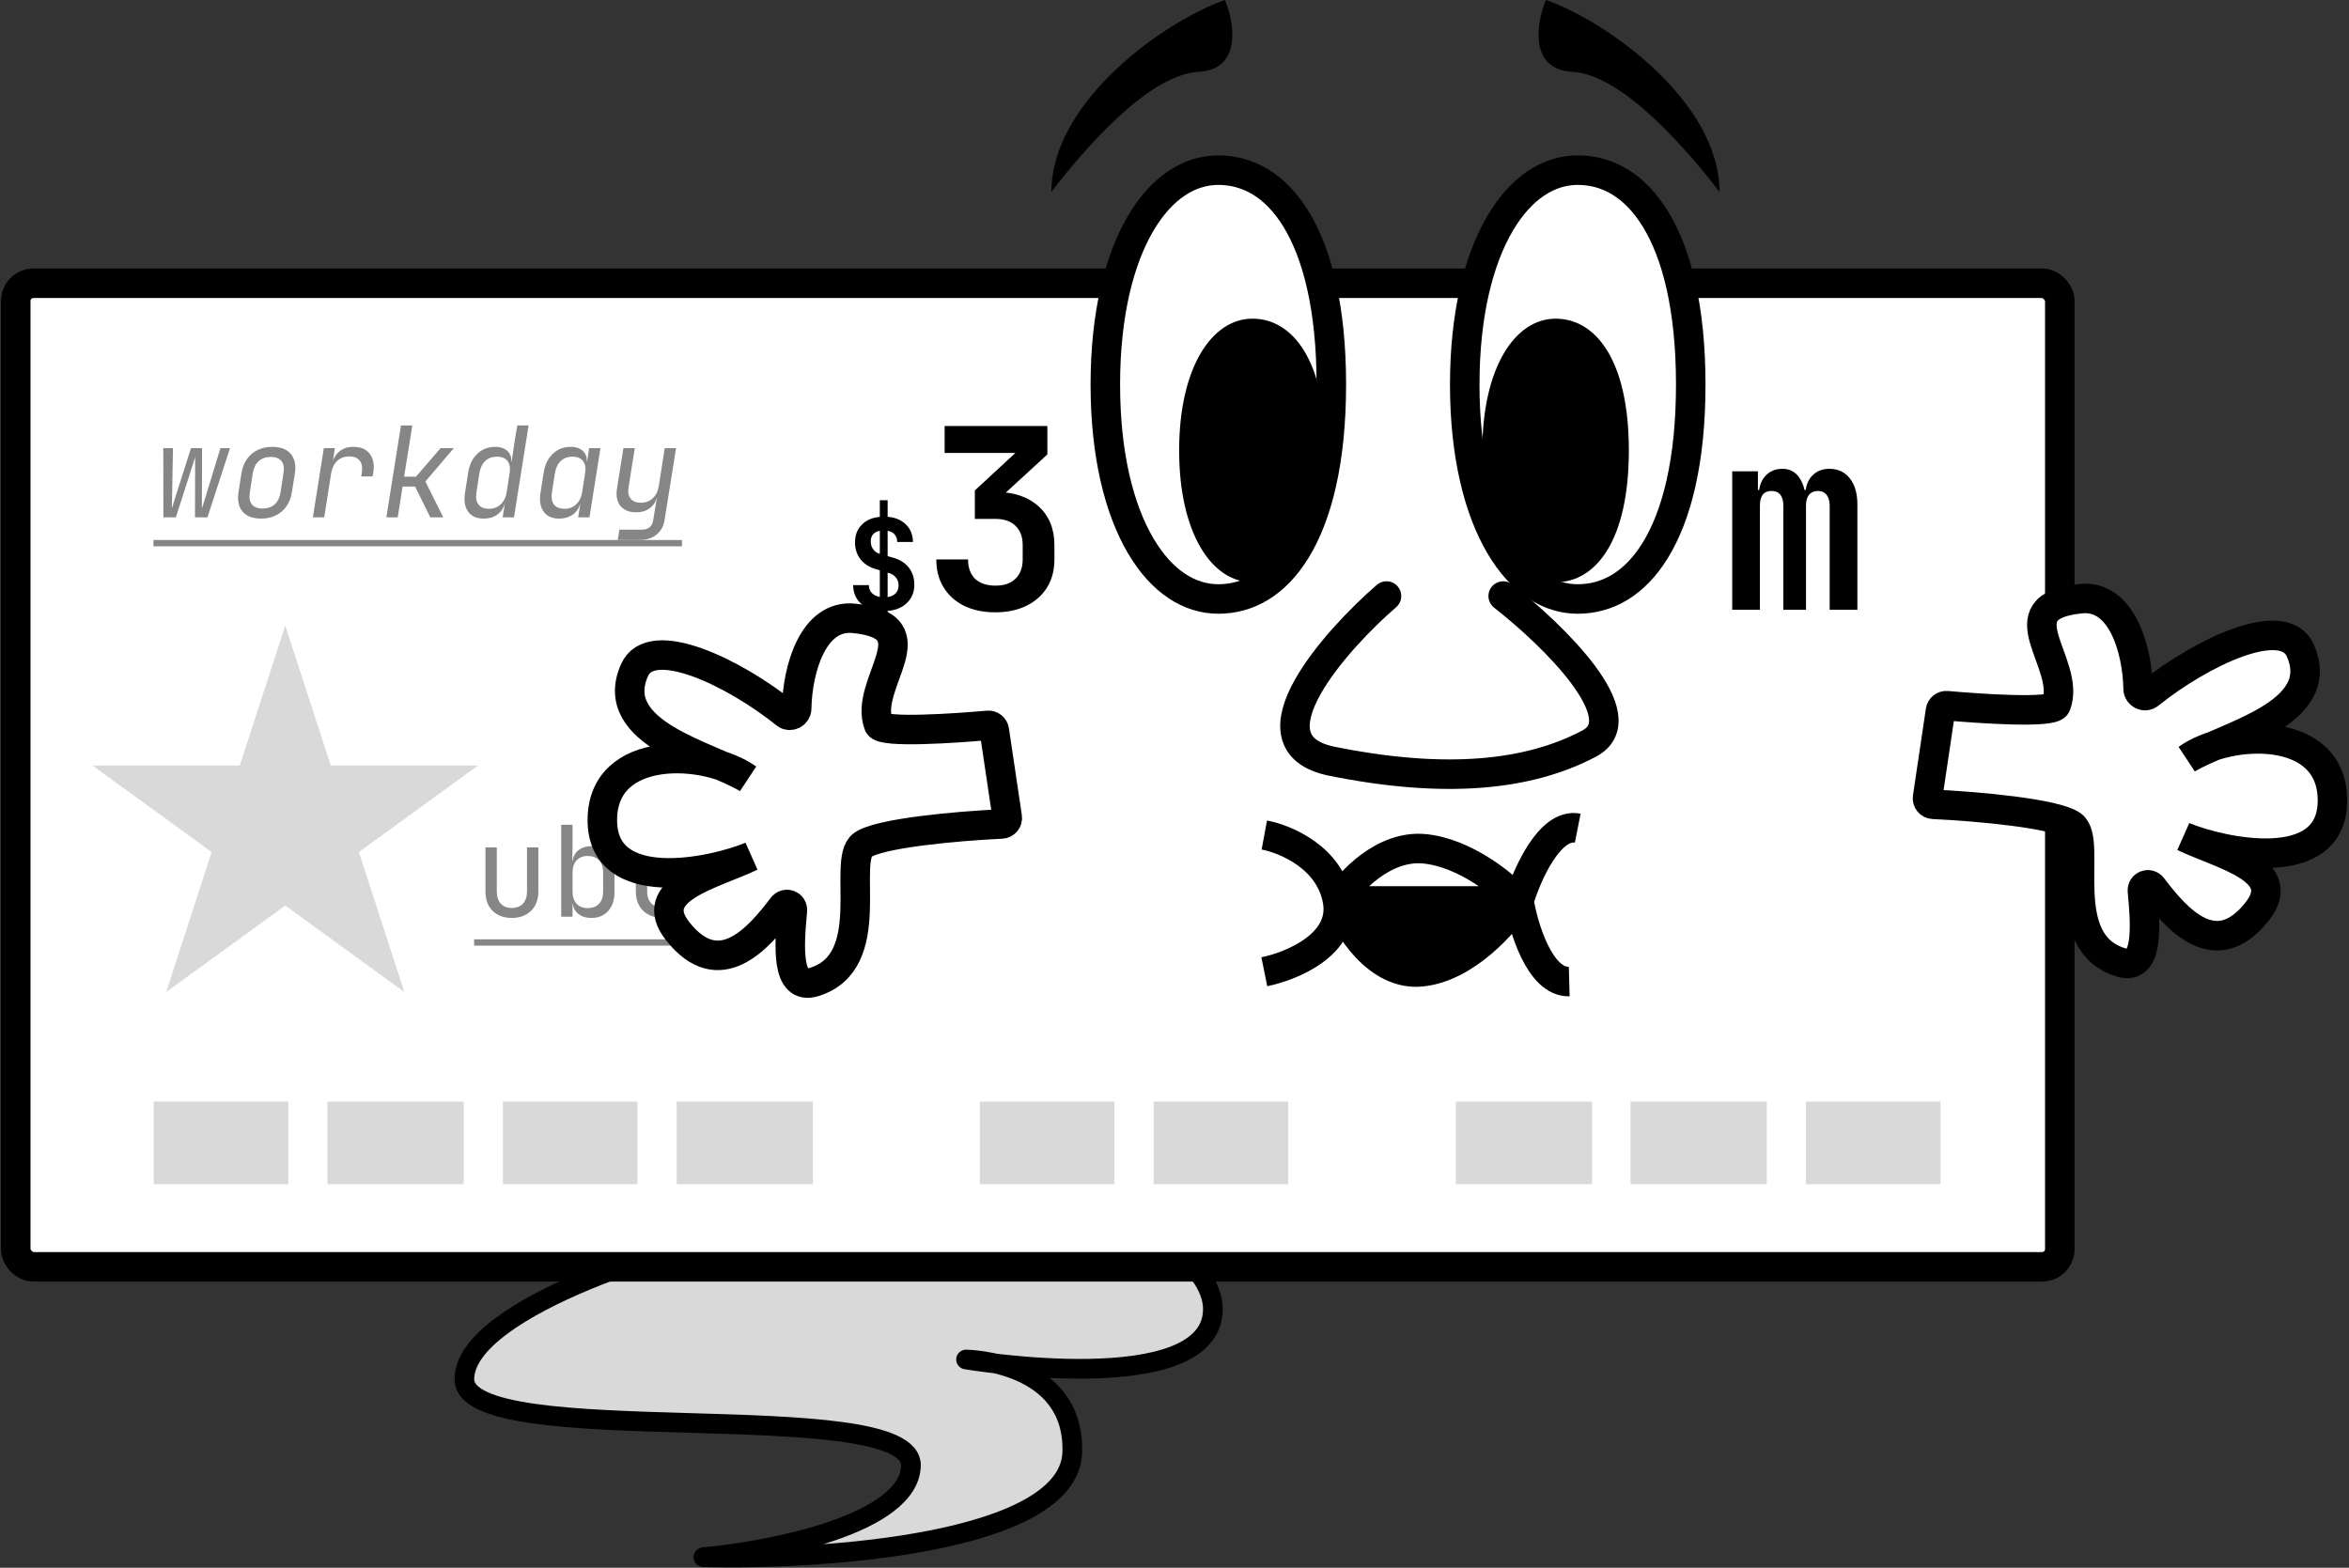 <svg width="1194" height="797" viewBox="0 0 1194 797" fill="none" xmlns="http://www.w3.org/2000/svg">
<rect x="0" y="0" width="1194" height="797" fill="#333333" stroke="none"/>
<path d="M236.039 701.122C236.039 663.5 355.5 629 372.5 629L468 574C468 574 616.5 618.873 616.5 665.5C616.5 702.059 539.369 697.04 506.06 693.168C522.312 696.941 545.827 707.664 545.039 738.122C543.839 784.522 419.539 793.122 357.539 791.622C392.372 788.456 462.239 774.722 463.039 745.122C464.039 708.122 236.039 738.745 236.039 701.122Z" fill="#D9D9D9"/>
<path d="M372.5 629C355.5 629 236.039 663.5 236.039 701.122C236.039 738.745 464.039 708.122 463.039 745.122C462.239 774.722 392.372 788.456 357.539 791.622C419.539 793.122 543.839 784.522 545.039 738.122C546.239 691.722 491.039 691.122 491.039 691.122C491.039 691.122 616.5 712.127 616.5 665.5C616.5 618.873 468 574 468 574L372.5 629Z" stroke="black" stroke-width="10" stroke-linejoin="round"/>
<rect x="1047" y="644" width="1039" height="500" rx="9" transform="rotate(180 1047 644)" fill="white" stroke="black" stroke-width="15"/>
<path d="M83.056 263L82.992 227.8H87.92L87.472 252.76C87.429 253.699 87.408 254.723 87.408 255.832C87.408 256.899 87.387 257.795 87.344 258.52C87.557 257.795 87.835 256.899 88.176 255.832C88.517 254.723 88.837 253.699 89.136 252.76L97.072 227.8H102.704L102.64 252.76C102.64 253.699 102.64 254.723 102.64 255.832C102.683 256.899 102.683 257.795 102.64 258.52C102.853 257.795 103.131 256.899 103.472 255.832C103.813 254.723 104.133 253.699 104.432 252.76L112.048 227.8H116.912L105.456 263H99.12L99.184 238.68C99.184 237.485 99.184 236.291 99.184 235.096C99.184 233.901 99.184 232.963 99.184 232.28C99.013 232.963 98.736 233.901 98.352 235.096C97.968 236.291 97.584 237.485 97.2 238.68L89.392 263H83.056ZM132.631 263.64C129.858 263.64 127.532 263.107 125.655 262.04C123.82 260.973 122.519 259.437 121.751 257.432C120.983 255.384 120.812 252.973 121.239 250.2L122.711 240.6C123.18 237.784 124.119 235.373 125.527 233.368C126.935 231.363 128.748 229.827 130.967 228.76C133.186 227.693 135.682 227.16 138.455 227.16C141.271 227.16 143.596 227.693 145.431 228.76C147.266 229.827 148.567 231.363 149.335 233.368C150.146 235.373 150.338 237.763 149.911 240.536L148.375 250.2C147.948 252.973 147.01 255.384 145.559 257.432C144.151 259.437 142.338 260.973 140.119 262.04C137.943 263.107 135.447 263.64 132.631 263.64ZM133.463 258.52C135.98 258.52 138.028 257.816 139.607 256.408C141.186 255 142.188 252.931 142.615 250.2L144.087 240.6C144.556 237.869 144.215 235.8 143.063 234.392C141.954 232.984 140.14 232.28 137.623 232.28C135.148 232.28 133.122 232.984 131.543 234.392C129.964 235.8 128.94 237.869 128.471 240.6L126.999 250.2C126.572 252.931 126.914 255 128.023 256.408C129.175 257.816 130.988 258.52 133.463 258.52ZM159.038 263L164.606 227.8H170.238L169.15 234.52H170.494L167.998 238.68C168.595 234.883 169.875 232.024 171.838 230.104C173.801 228.141 176.403 227.16 179.646 227.16C183.358 227.16 186.11 228.333 187.902 230.68C189.737 232.984 190.355 236.12 189.758 240.088L189.374 242.2H183.614L183.87 240.6C184.339 237.827 184.019 235.715 182.91 234.264C181.801 232.771 180.009 232.024 177.534 232.024C175.102 232.024 173.075 232.771 171.454 234.264C169.833 235.757 168.787 237.869 168.318 240.6L164.798 263H159.038ZM196.389 263L203.813 216.28H209.573L205.413 242.328H211.429L223.973 227.8H230.693L216.229 244.76L225.317 263H218.725L210.981 247.32H204.645L202.149 263H196.389ZM245.772 263.64C242.273 263.64 239.671 262.467 237.964 260.12C236.257 257.773 235.724 254.595 236.364 250.584L237.964 240.28C238.391 237.549 239.223 235.224 240.46 233.304C241.74 231.341 243.319 229.827 245.196 228.76C247.116 227.693 249.249 227.16 251.596 227.16C254.497 227.16 256.695 227.949 258.188 229.528C259.681 231.107 260.215 233.219 259.788 235.864L258.828 234.52H260.108L261.26 226.52L262.924 216.28H268.684L261.26 263H255.5L256.588 256.28H255.436L256.78 254.936C256.353 257.624 255.137 259.757 253.132 261.336C251.127 262.872 248.673 263.64 245.772 263.64ZM248.524 258.648C250.913 258.648 252.897 257.901 254.476 256.408C256.097 254.915 257.121 252.845 257.548 250.2L259.02 240.6C259.489 237.955 259.148 235.885 257.996 234.392C256.844 232.899 255.073 232.152 252.684 232.152C250.252 232.152 248.247 232.877 246.668 234.328C245.132 235.779 244.129 237.869 243.66 240.6L242.188 250.2C241.761 252.931 242.103 255.021 243.212 256.472C244.321 257.923 246.092 258.648 248.524 258.648ZM284.147 263.64C280.648 263.64 278.046 262.467 276.339 260.12C274.632 257.773 274.099 254.595 274.739 250.584L276.339 240.28C276.766 237.549 277.598 235.224 278.835 233.304C280.115 231.341 281.694 229.827 283.571 228.76C285.491 227.693 287.624 227.16 289.971 227.16C292.872 227.16 295.07 227.949 296.563 229.528C298.056 231.107 298.59 233.219 298.163 235.864L297.203 234.52H298.483L299.443 227.8H305.203L299.635 263H293.875L294.963 256.28H293.811L295.155 254.936C294.728 257.624 293.512 259.757 291.507 261.336C289.502 262.872 287.048 263.64 284.147 263.64ZM286.899 258.648C289.288 258.648 291.272 257.901 292.851 256.408C294.472 254.915 295.496 252.845 295.923 250.2L297.395 240.6C297.864 237.955 297.523 235.885 296.371 234.392C295.219 232.899 293.448 232.152 291.059 232.152C288.627 232.152 286.622 232.877 285.043 234.328C283.507 235.779 282.504 237.869 282.035 240.6L280.563 250.2C280.136 252.931 280.478 255.021 281.587 256.472C282.696 257.923 284.467 258.648 286.899 258.648ZM314.01 274.52L314.842 269.272H326.042C327.834 269.272 329.221 268.867 330.202 268.056C331.183 267.245 331.802 265.987 332.058 264.28L332.826 259.48L333.914 253.08H332.698L334.106 251.736C333.679 254.467 332.506 256.6 330.586 258.136C328.666 259.672 326.234 260.44 323.29 260.44C319.791 260.44 317.146 259.352 315.354 257.176C313.605 255 313.029 252.035 313.626 248.28L316.89 227.8H322.65L319.514 247.64C319.087 250.115 319.429 252.056 320.538 253.464C321.69 254.872 323.418 255.576 325.722 255.576C328.111 255.576 330.117 254.829 331.738 253.336C333.402 251.843 334.447 249.731 334.874 247L337.882 227.8H343.642L337.818 264.28C337.349 267.437 335.983 269.933 333.722 271.768C331.461 273.603 328.602 274.52 325.146 274.52H314.01Z" fill="#868686"/>
<path d="M78 274.52H346.65V277.72H78V274.52Z" fill="#868686"/>
<path d="M260.136 466.64C256.083 466.64 252.84 465.445 250.408 463.056C247.976 460.624 246.76 457.339 246.76 453.2V430.8H252.52V453.2C252.52 455.845 253.203 457.915 254.568 459.408C255.933 460.859 257.789 461.584 260.136 461.584C262.525 461.584 264.403 460.859 265.768 459.408C267.176 457.915 267.88 455.845 267.88 453.2V430.8H273.64V453.2C273.64 457.339 272.403 460.624 269.928 463.056C267.453 465.445 264.189 466.64 260.136 466.64ZM300.623 466.64C297.722 466.64 295.396 465.872 293.647 464.336C291.898 462.757 291.023 460.624 291.023 457.936L292.175 459.28H291.023V466H285.263V419.28H291.023V429.52L290.895 437.52H292.175L291.023 438.864C291.023 436.219 291.898 434.107 293.647 432.528C295.439 430.949 297.764 430.16 300.623 430.16C304.164 430.16 307.002 431.333 309.135 433.68C311.268 436.027 312.335 439.227 312.335 443.28V453.584C312.335 457.595 311.268 460.773 309.135 463.12C307.002 465.467 304.164 466.64 300.623 466.64ZM298.703 461.648C301.135 461.648 303.055 460.923 304.463 459.472C305.871 458.021 306.575 455.931 306.575 453.2V443.6C306.575 440.869 305.871 438.779 304.463 437.328C303.055 435.877 301.135 435.152 298.703 435.152C296.356 435.152 294.479 435.899 293.071 437.392C291.706 438.885 291.023 440.955 291.023 443.6V453.2C291.023 455.845 291.706 457.915 293.071 459.408C294.479 460.901 296.356 461.648 298.703 461.648ZM337.206 466.64C334.39 466.64 331.915 466.107 329.782 465.04C327.691 463.973 326.07 462.437 324.918 460.432C323.766 458.384 323.19 455.973 323.19 453.2V443.6C323.19 440.784 323.766 438.373 324.918 436.368C326.07 434.363 327.691 432.827 329.782 431.76C331.915 430.693 334.39 430.16 337.206 430.16C341.259 430.16 344.523 431.248 346.998 433.424C349.473 435.6 350.774 438.565 350.902 442.32H345.142C345.014 440.059 344.246 438.331 342.838 437.136C341.473 435.899 339.595 435.28 337.206 435.28C334.689 435.28 332.683 436.005 331.19 437.456C329.697 438.864 328.95 440.891 328.95 443.536V453.2C328.95 455.845 329.697 457.893 331.19 459.344C332.683 460.795 334.689 461.52 337.206 461.52C339.595 461.52 341.473 460.901 342.838 459.664C344.246 458.427 345.014 456.699 345.142 454.48H350.902C350.774 458.235 349.473 461.2 346.998 463.376C344.523 465.552 341.259 466.64 337.206 466.64Z" fill="#868686"/>
<path d="M241 477.52H356.15V480.72H241V477.52Z" fill="#868686"/>
<path d="M145 318L168.125 389.171H242.959L182.417 433.158L205.542 504.329L145 460.342L84.458 504.329L107.583 433.158L47.041 389.171H121.875L145 318Z" fill="#D9D9D9"/>
<rect x="78.133" y="560" width="68.401" height="42" fill="#D9D9D9"/>
<rect x="586.377" y="560" width="68.401" height="42" fill="#D9D9D9"/>
<rect x="166.448" y="560" width="69.267" height="42" fill="#D9D9D9"/>
<rect x="740" y="560" width="69.267" height="42" fill="#D9D9D9"/>
<rect x="255.628" y="560" width="68.401" height="42" fill="#D9D9D9"/>
<rect x="343.943" y="560" width="69.267" height="42" fill="#D9D9D9"/>
<rect x="828.81" y="560" width="69.267" height="42" fill="#D9D9D9"/>
<rect x="498.062" y="560" width="68.401" height="42" fill="#D9D9D9"/>
<rect x="917.991" y="560" width="68.401" height="42" fill="#D9D9D9"/>
<path d="M676.716 195.5C676.716 234.408 669.565 261.997 658.799 279.594C648.192 296.928 634.207 304.5 619.278 304.5C604.751 304.5 590.655 295.869 579.822 277.485C568.952 259.035 561.841 231.345 561.841 195.5C561.841 159.655 568.952 131.965 579.822 113.515C590.655 95.131 604.751 86.5 619.278 86.5C634.207 86.5 648.192 94.072 658.799 111.406C669.565 129.003 676.716 156.592 676.716 195.5Z" fill="white" stroke="black" stroke-width="15"/>
<path d="M673.826 229C673.826 274.638 657.157 296 636.595 296C616.033 296 599.364 271.239 599.364 229C599.364 186.761 616.033 162 636.595 162C657.157 162 673.826 183.362 673.826 229Z" fill="black"/>
<path d="M799.12 36.5C825.239 37.851 858.718 77.667 874.015 97.5C874.015 51.5 816.418 10.667 785.825 0C781.785 9 775.916 35.3 799.12 36.5Z" fill="black"/>
<path d="M609.321 36.5C583.203 37.851 549.723 77.667 534.427 97.5C534.427 51.5 592.023 10.667 622.616 0C626.657 9 632.526 35.3 609.321 36.5Z" fill="black"/>
<path d="M704.761 303C680.229 324.167 631.339 377.8 677.055 387C734.2 398.5 776.625 394.5 807.795 378C832.731 364.8 789.035 322.5 764.071 303" stroke="black" stroke-width="15" stroke-linecap="round"/>
<path d="M859.407 195.5C859.407 234.408 852.256 261.997 841.49 279.594C830.883 296.928 816.898 304.5 801.969 304.5C787.442 304.5 773.345 295.869 762.513 277.485C751.643 259.035 744.532 231.345 744.532 195.5C744.532 159.655 751.643 131.965 762.513 113.515C773.345 95.131 787.442 86.5 801.969 86.5C816.898 86.5 830.883 94.072 841.49 111.406C852.256 129.003 859.407 156.592 859.407 195.5Z" fill="white" stroke="black" stroke-width="15"/>
<path d="M827.944 229C827.944 274.638 811.275 296 790.713 296C770.151 296 753.482 271.239 753.482 229C753.482 186.761 770.151 162 790.713 162C811.275 162 827.944 183.362 827.944 229Z" fill="black"/>
<path d="M679.887 458C684.793 471 700.234 496.4 722.745 494C745.257 491.6 765.027 469 772.098 458H679.887Z" fill="black"/>
<path d="M642.656 424.5C653.479 426.5 676.077 436 679.887 458M679.887 458C683.696 480 656.653 491.167 642.656 494M679.887 458C685.947 448.333 703.264 429.5 724.044 431.5C744.824 433.5 764.738 450 772.098 458M679.887 458C684.793 471 700.234 496.4 722.745 494C745.257 491.6 765.027 469 772.098 458M679.887 458H772.098M772.098 458C776.138 444.5 787.769 418.2 801.969 421M772.098 458C774.407 471.833 782.748 499.4 797.64 499" stroke="black" stroke-width="15"/>
<path d="M447.216 318.96V310.512C443.035 310.171 439.728 308.848 437.296 306.544C434.907 304.197 433.691 301.168 433.648 297.456H441.648C441.648 299.035 442.139 300.357 443.12 301.424C444.101 302.448 445.467 303.131 447.216 303.472V289.904L446.064 289.584C442.395 288.645 439.557 286.96 437.552 284.528C435.589 282.096 434.608 279.152 434.608 275.696C434.608 272.069 435.739 269.104 438 266.8C440.261 264.453 443.333 263.109 447.216 262.768V254.32H451.184V262.704C455.109 263.045 458.224 264.368 460.528 266.672C462.832 268.933 464.005 271.877 464.048 275.504H456.048C456.048 273.968 455.621 272.709 454.768 271.728C453.957 270.747 452.763 270.107 451.184 269.808V282.736L453.296 283.312C457.008 284.251 459.845 285.936 461.808 288.368C463.771 290.757 464.752 293.723 464.752 297.264C464.752 300.976 463.515 304.048 461.04 306.48C458.608 308.869 455.323 310.235 451.184 310.576V318.96H447.216ZM451.184 303.536C452.933 303.28 454.299 302.64 455.28 301.616C456.261 300.549 456.752 299.205 456.752 297.584C456.752 295.707 456.091 294.149 454.768 292.912C453.445 291.675 451.632 290.992 449.328 290.864L451.184 288.432V303.536ZM447.216 285.168V269.808C445.723 270.107 444.571 270.725 443.76 271.664C442.992 272.56 442.608 273.755 442.608 275.248C442.608 277.168 443.248 278.768 444.528 280.048C445.851 281.285 447.685 281.947 450.032 282.032L447.216 285.168ZM505.879 311.28C499.82 311.28 494.53 310.171 490.007 307.952C485.57 305.733 482.114 302.619 479.639 298.608C477.164 294.597 475.927 289.861 475.927 284.4H492.055C492.055 288.581 493.25 291.867 495.639 294.256C498.114 296.56 501.57 297.712 506.007 297.712C510.444 297.712 513.858 296.517 516.247 294.128C518.636 291.739 519.831 288.496 519.831 284.4V277.104C519.831 272.923 518.636 269.68 516.247 267.376C513.858 264.987 510.444 263.792 506.007 263.792H495.511V249.328L516.119 230.256H480.151V216.56H532.375V231.024L506.007 255.216V250.096C515.223 250.096 522.519 252.528 527.895 257.392C533.271 262.256 535.959 268.827 535.959 277.104V284.4C535.959 289.861 534.722 294.597 532.247 298.608C529.772 302.619 526.274 305.733 521.751 307.952C517.228 310.171 511.938 311.28 505.879 311.28Z" fill="black"/>
<path d="M880.489 310V239.6H893.545V249.072H896.233L894.057 251.376C894.057 247.451 895.167 244.293 897.385 241.904C899.604 239.515 902.463 238.32 905.961 238.32C909.716 238.32 912.617 239.856 914.665 242.928C916.799 246 917.865 250.139 917.865 255.344L915.049 249.072H919.401L917.737 251.376C917.737 247.451 918.847 244.293 921.065 241.904C923.284 239.515 926.228 238.32 929.897 238.32C934.249 238.32 937.706 239.941 940.266 243.184C942.826 246.427 944.105 250.821 944.105 256.368V310H930.025V257.008C930.025 254.704 929.513 252.912 928.489 251.632C927.465 250.267 925.972 249.584 924.009 249.584C922.132 249.584 920.639 250.224 919.529 251.504C918.505 252.784 917.993 254.619 917.993 257.008V310H906.473V257.008C906.473 254.619 905.961 252.784 904.937 251.504C903.913 250.224 902.42 249.584 900.457 249.584C898.495 249.584 897.001 250.224 895.977 251.504C895.039 252.784 894.569 254.619 894.569 257.008V310H880.489Z" fill="black"/>
<path d="M989.602 358.749C1005.51 360.177 1043.44 362.848 1045.12 358.46C1053.23 337.287 1016.7 308.312 1057.83 304.326C1078.32 302.341 1086.45 329.785 1086.82 350.283C1086.87 352.997 1090.23 354.652 1092.34 352.951C1118.7 331.76 1160.75 311.521 1169.24 330.677C1180.96 357.089 1147.98 369.353 1125.08 379.274C1149.31 371.255 1185.46 374.822 1185.59 406.759C1185.75 445.464 1129.83 433.547 1109.96 425.342C1129.57 434.698 1164.06 442.124 1147.31 463.37C1126.16 490.19 1106.35 467.153 1094.04 450.994C1092.25 448.642 1088.73 450.008 1089 452.952C1090.69 471.085 1092.23 493.576 1077.99 489.221C1044.45 478.963 1064.16 427.528 1053.29 419.576C1045.01 413.52 1005.51 409.945 982.621 408.878C980.837 408.795 979.521 407.192 979.783 405.425L986.348 361.303C986.583 359.724 988.012 358.606 989.602 358.749Z" fill="white"/>
<path d="M1045.12 358.46C1043.44 362.848 1005.51 360.177 989.602 358.749C988.012 358.606 986.583 359.724 986.348 361.303L979.783 405.425C979.521 407.192 980.837 408.795 982.621 408.878C1005.51 409.945 1045.01 413.52 1053.29 419.576C1064.16 427.528 1044.45 478.963 1077.99 489.221C1092.23 493.576 1090.69 471.085 1089 452.952C1088.73 450.008 1092.25 448.642 1094.04 450.994C1106.35 467.153 1126.16 490.19 1147.31 463.37C1164.06 442.124 1129.57 434.698 1109.96 425.342C1129.83 433.547 1185.75 445.464 1185.59 406.759C1185.43 368.054 1132.38 371.017 1111.73 385.774C1130.81 374.171 1183.6 363.054 1169.24 330.677C1160.75 311.521 1118.7 331.76 1092.34 352.951C1090.23 354.652 1086.87 352.997 1086.82 350.283C1086.45 329.785 1078.32 302.341 1057.83 304.326C1016.7 308.312 1053.23 337.287 1045.12 358.46Z" stroke="black" stroke-width="15"/>
<path d="M502.161 368.749C486.257 370.177 448.323 372.848 446.642 368.46C438.533 347.287 475.067 318.312 433.931 314.326C413.442 312.341 405.317 339.785 404.945 360.283C404.896 362.997 401.538 364.652 399.422 362.951C373.063 341.76 331.017 321.521 322.521 340.677C310.808 367.089 343.779 379.353 366.682 389.274C342.448 381.255 306.303 384.822 306.172 416.759C306.014 455.464 361.933 443.547 381.806 435.342C362.196 444.698 327.701 452.124 344.455 473.37C365.603 500.19 385.418 477.153 397.722 460.994C399.513 458.642 403.038 460.008 402.764 462.952C401.076 481.085 399.536 503.576 413.774 499.221C447.312 488.963 427.606 437.528 438.477 429.576C446.755 423.52 486.255 419.945 509.142 418.878C510.926 418.795 512.243 417.192 511.98 415.425L505.415 371.303C505.18 369.724 503.751 368.606 502.161 368.749Z" fill="white"/>
<path d="M446.642 368.46C448.323 372.848 486.257 370.177 502.161 368.749C503.751 368.606 505.18 369.724 505.415 371.303L511.98 415.425C512.243 417.192 510.926 418.795 509.142 418.878C486.255 419.945 446.755 423.52 438.477 429.576C427.606 437.528 447.312 488.963 413.774 499.221C399.536 503.576 401.076 481.085 402.764 462.952C403.038 460.008 399.513 458.642 397.722 460.994C385.418 477.153 365.603 500.19 344.455 473.37C327.701 452.124 362.196 444.698 381.806 435.342C361.933 443.547 306.014 455.464 306.172 416.759C306.331 378.054 359.388 381.017 380.029 395.774C360.952 384.171 308.162 373.054 322.521 340.677C331.017 321.521 373.063 341.76 399.422 362.951C401.538 364.652 404.896 362.997 404.945 360.283C405.317 339.785 413.442 312.341 433.931 314.326C475.067 318.312 438.533 347.287 446.642 368.46Z" stroke="black" stroke-width="15"/>
</svg>
